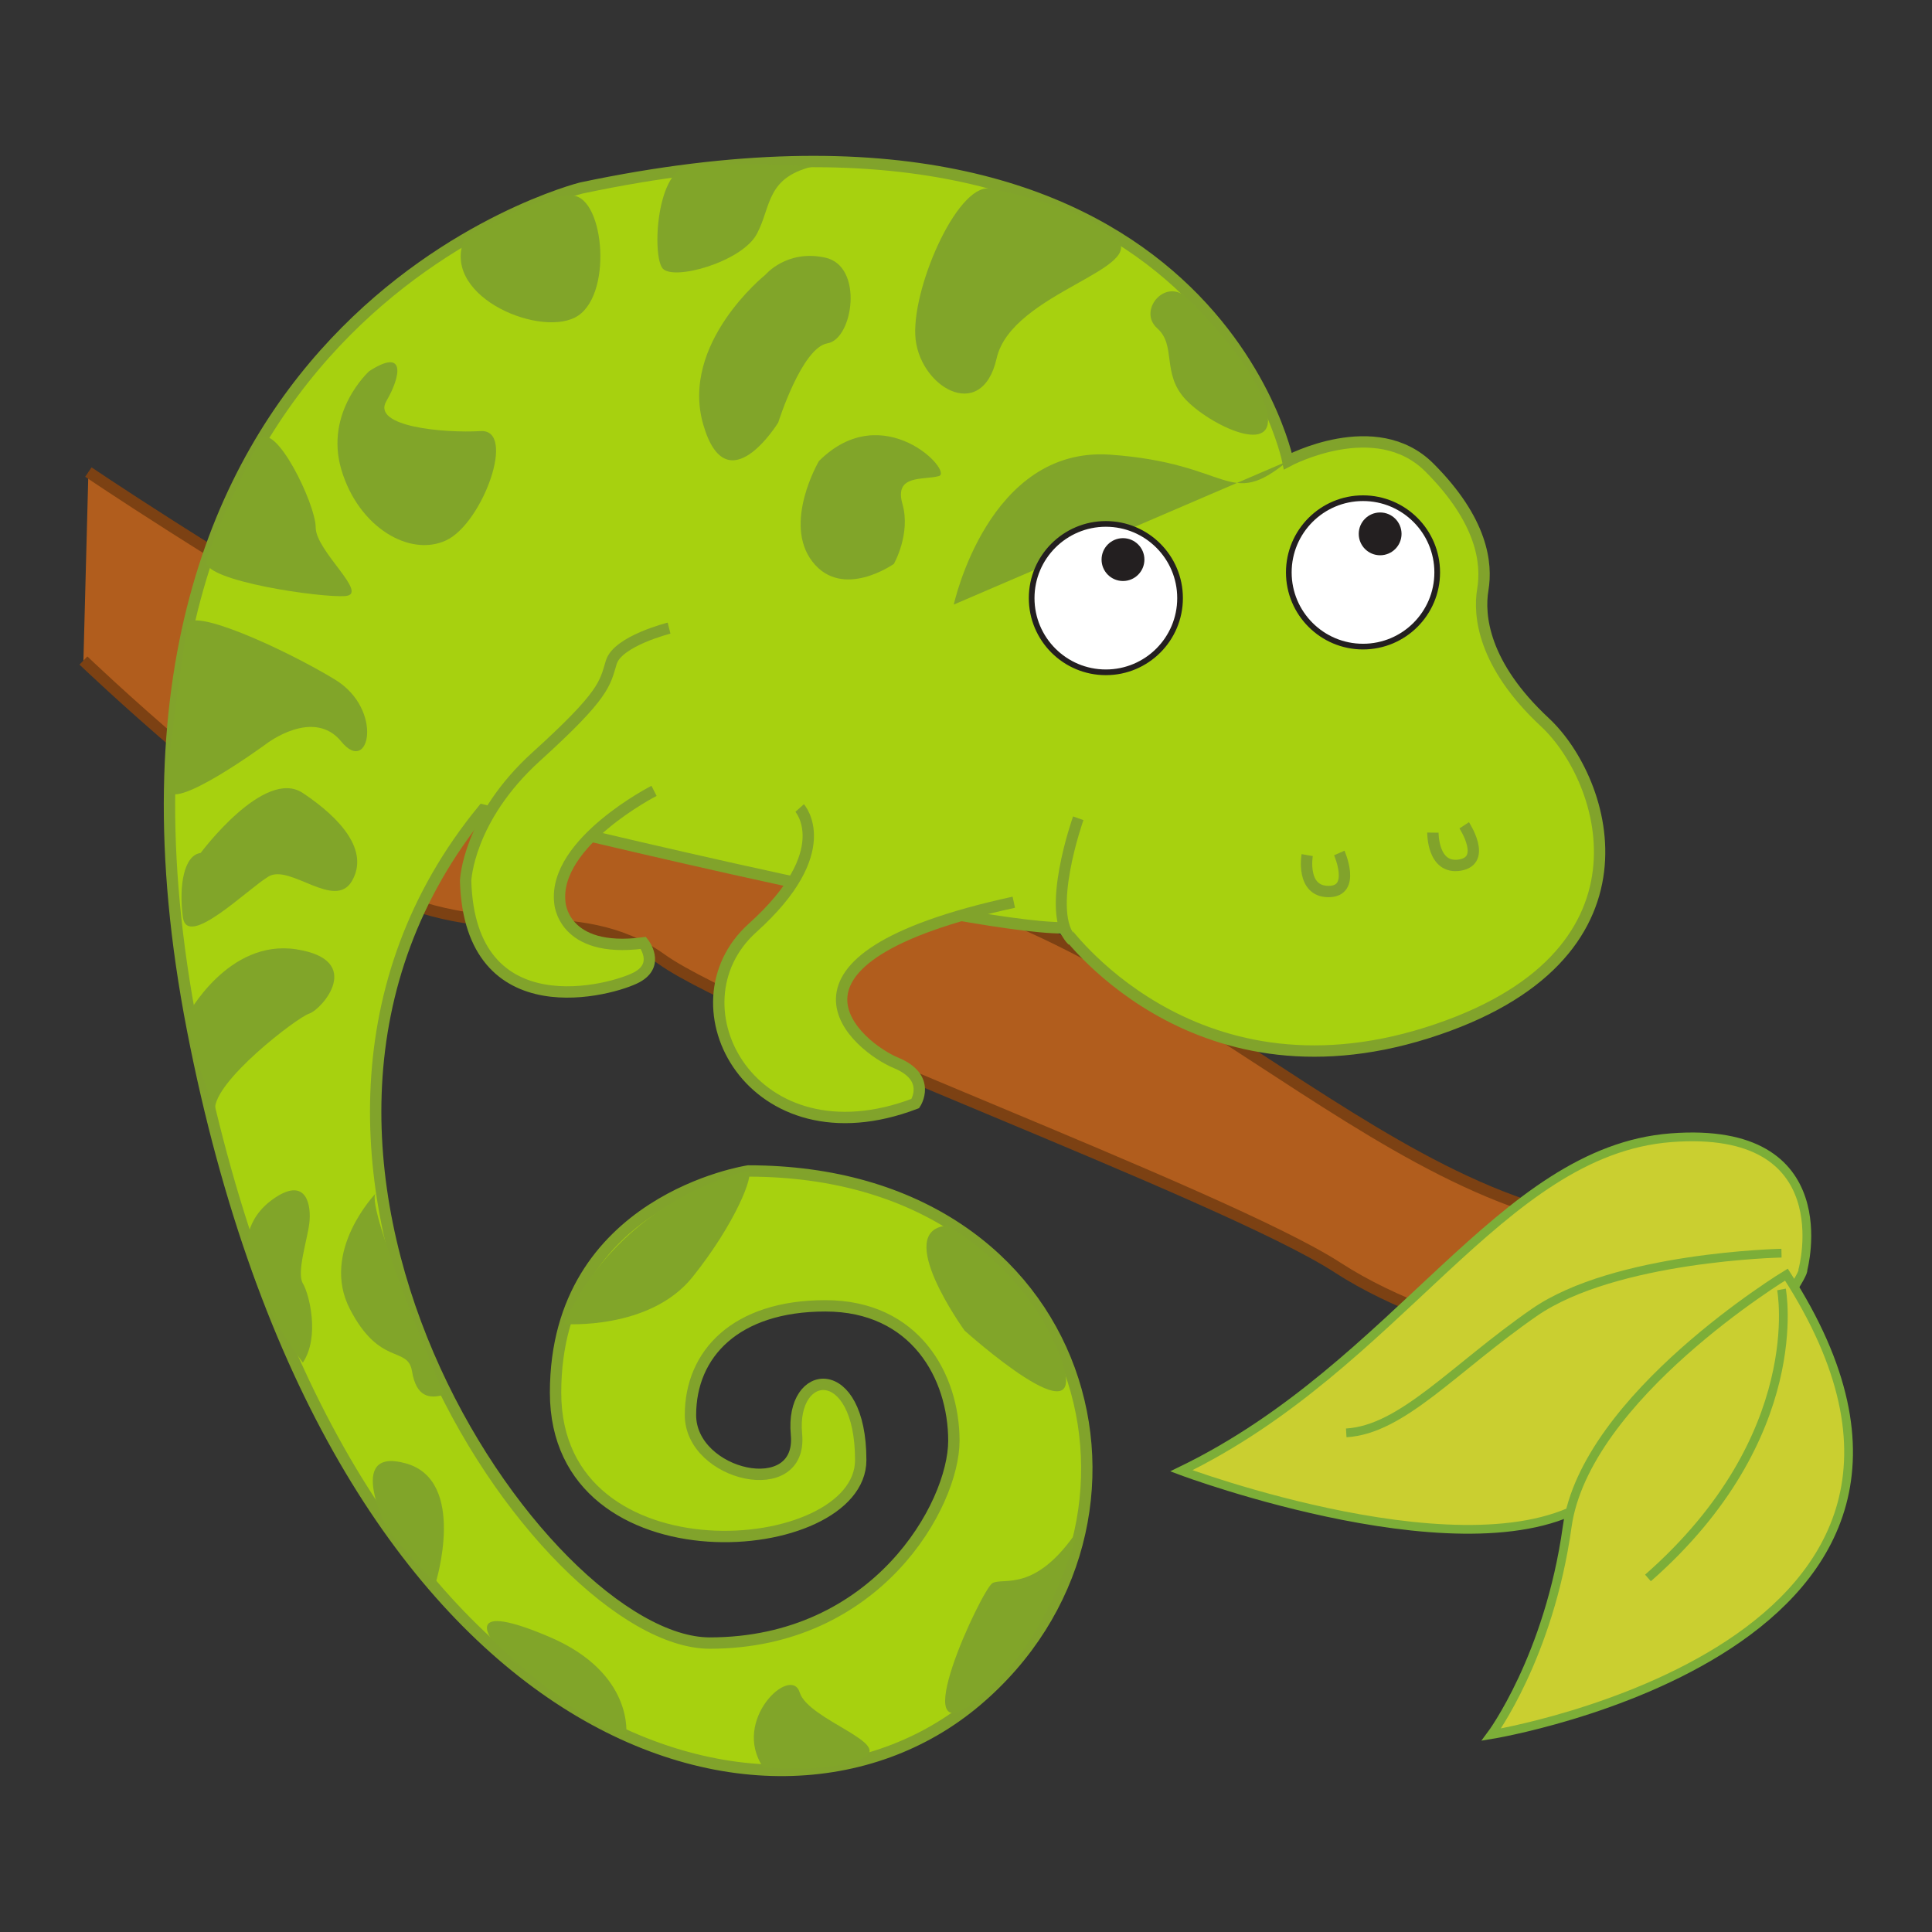 <svg version="1.1" id="svg_2" xmlns="http://www.w3.org/2000/svg" xmlns:xlink="http://www.w3.org/1999/xlink" x="0px" y="0px" width="85.04px" height="85.04px" viewBox="0 0 85.04 85.04" enable-background="new 0 0 85.04 85.04" xml:space="preserve">

<rect x="0" y="0" width="85.04" height="85.04" fill="#333333" stroke="none"/>

<path fill="#B15D1D" stroke="#7C4113" stroke-width="0.5" stroke-miterlimit="10" d="M3.891,20.778c0,0,22.236,15.084,35.514,17.993
	c13.274,2.909,23.01,16.27,34.516,15.191l-1.99,6.142c0,0-8.076-1.077-13.055-4.31c-4.98-3.231-25.998-10.883-29.759-13.575
	c-3.764-2.694-7.636-0.431-12.834-3.232c-5.199-2.801-12.611-9.913-12.611-9.913"/>
<path fill="#A7D10F" stroke="#81A32B" stroke-width="0.5" stroke-miterlimit="10" d="M56.688,20.295c0,0-3.584-17.836-31.105-12.019
	c0,0-23.188,5.797-17.107,37.043c6.079,31.248,25.31,37.327,34.498,29.551c9.191-7.775,5.089-23.328-10.038-23.328
	c0,0-8.482,1.271-8.482,9.756c0,8.482,13.432,7.352,13.432,2.969s-3.109-4.102-2.828-1.131c0.283,2.969-4.666,1.838-4.666-0.85
	c0-2.687,1.98-4.808,5.939-4.808s5.655,3.111,5.655,5.938c0,2.828-3.395,8.906-10.745,8.906c-7.354,0-22.34-21.584-9.992-36.666
	c0,0,20.926,5.185,25.545,5.185c0,0,5.561,7.918,16.023,4.619c10.463-3.3,7.918-11.123,5.184-13.668
	c-2.732-2.545-2.922-4.713-2.732-5.844c0.188-1.132,0-3.017-2.357-5.373C60.553,18.222,56.688,20.295,56.688,20.295z"/>
<path fill="#A7D10F" stroke="#81A32B" stroke-width="0.5" stroke-miterlimit="10" d="M35.198,35.566c0,0,1.695,1.885-2.074,5.278
	c-3.771,3.394,0,10.463,7.164,7.729c0,0,0.754-1.131-0.851-1.791c-1.602-0.66-6.504-4.524,5.187-7.069"/>
<path fill="#A7D10F" stroke="#81A32B" stroke-width="0.5" stroke-miterlimit="10" d="M28.788,34.811c0,0-4.431,2.263-4.147,4.902
	c0,0,0.096,2.263,3.678,1.791c0,0,0.754,0.942-0.283,1.508c-1.037,0.566-7.354,2.354-7.541-4.242c0,0,0.094-2.732,3.109-5.467
	c3.018-2.733,3.018-3.205,3.301-4.147c0.281-0.942,2.545-1.508,2.545-1.508"/>
<path fill="#81A529" d="M41.983,26.611c0,0,1.509-6.975,6.882-6.598c5.371,0.377,5.184,2.45,7.822,0.282"/>
<circle fill="#FFFFFF" stroke="#231F20" stroke-width="0.25" stroke-miterlimit="10" cx="48.676" cy="26.327" r="3.266"/>
<circle fill="#FFFFFF" stroke="#231F20" stroke-width="0.25" stroke-miterlimit="10" cx="59.995" cy="25.195" r="3.266"/>
<path fill="#81A529" d="M43.68,8.325c0,0,3.676,0.66,5.373,2.074c1.697,1.414-4.523,2.451-5.184,5.372
	c-0.66,2.922-3.489,1.226-3.583-1.037C40.193,12.472,42.266,7.854,43.68,8.325z"/>
<path fill="#81A529" d="M52.165,13.037c0,0,3.016,2.828,3.582,4.996c0.564,2.168-2.545,0.659-3.582-0.472
	c-1.037-1.131-0.377-2.356-1.227-3.11C50.09,13.698,51.221,12.283,52.165,13.037z"/>
<path fill="#81A529" d="M36.046,20.295c0,0-1.604,2.733-0.283,4.431c1.32,1.696,3.582,0.094,3.582,0.094s0.754-1.319,0.377-2.639
	s0.943-1.037,1.604-1.226C41.983,20.767,38.874,17.468,36.046,20.295z"/>
<path fill="#81A529" d="M33.688,12.095c0,0-3.771,3.016-2.732,6.598s3.299-0.094,3.299-0.094s1.037-3.3,2.168-3.487
	c1.131-0.188,1.604-3.395-0.094-3.771C34.631,10.964,33.688,12.095,33.688,12.095z"/>
<path fill="#81A529" d="M35.952,7.288c0,0-4.055-0.095-5.563,0c-1.508,0.094-1.694,3.958-1.225,4.524
	c0.471,0.565,3.487-0.283,4.146-1.509C33.971,9.078,33.688,7.759,35.952,7.288z"/>
<path fill="#81A529" d="M20.493,10.399c0,0,3.299-1.886,4.713-1.791c1.414,0.094,1.791,4.524,0.094,5.372
	C23.603,14.828,19.268,12.944,20.493,10.399z"/>
<path fill="#81A529" d="M16.251,16.337c0,0-1.979,1.79-1.226,4.335c0.755,2.545,3.017,3.864,4.619,3.11s3.109-4.901,1.509-4.807
	c-1.604,0.094-4.808-0.188-4.147-1.319C17.665,16.525,17.854,15.3,16.251,16.337z"/>
<path fill="#81A529" d="M32.935,51.542c0,0-5.562,1.084-8.105,6.738c0,0,3.77,0.283,5.655-2.072
	C32.369,53.852,33.217,51.683,32.935,51.542z"/>
<path fill="#81A529" d="M41.702,53.947c0,0,3.582,1.979,4.996,5.844s-4.242-1.225-4.242-1.225S39.251,54.135,41.702,53.947z"/>
<path fill="#81A529" d="M47.452,67.33c0,0-1.227,4.996-4.479,7.541c-3.252,2.545,0.237-4.9,0.708-5.185
	C44.153,69.406,45.565,70.16,47.452,67.33z"/>
<path fill="#81A529" d="M33.594,77.792c0,0,2.828,0.283,4.336-0.377c1.508-0.659-2.354-1.695-2.731-2.922
	C34.821,73.268,32.18,75.719,33.594,77.792z"/>
<path fill="#81A529" d="M27.562,76.379c0,0,0.377-2.732-3.394-4.335c-3.771-1.604-2.545,0.094-2.545,0.094
	S25.583,76.001,27.562,76.379z"/>
<path fill="#81A529" d="M19.173,69.687c0,0,1.414-4.523-1.318-5.277c-2.733-0.754-0.754,3.017-0.754,3.017L19.173,69.687z"/>
<path fill="#81A529" d="M16.534,52.533c0,0-2.451,2.545-1.131,5.09c1.319,2.545,2.545,1.603,2.732,2.734
	c0.188,1.131,0.755,1.225,1.414,1.035C19.55,61.392,16.063,53.098,16.534,52.533z"/>
<path fill="#81A529" d="M10.879,54.984c0,0-0.188-1.32,1.226-2.264c1.414-0.941,1.604,0.378,1.509,1.132
	c-0.095,0.755-0.565,2.168-0.283,2.64c0.283,0.472,0.755,2.355,0,3.486C13.329,59.978,11.161,57.152,10.879,54.984z"/>
<path fill="#81A529" d="M8.239,44.708c0,0,1.791-3.393,4.808-2.922c3.017,0.472,1.131,2.64,0.564,2.829
	c-0.565,0.188-4.241,3.017-4.146,4.24C9.465,48.857,8.145,45.557,8.239,44.708z"/>
<path fill="#81A529" d="M8.833,37.544c0,0,2.8-3.77,4.496-2.639s2.922,2.545,2.168,3.864c-0.754,1.32-2.733-0.754-3.677-0.188
	c-0.942,0.566-3.581,3.205-3.77,1.791C7.862,38.959,8.106,37.638,8.833,37.544z"/>
<path fill="#81A529" d="M8.239,27.553c0,0-0.941,6.033-0.849,7.164c0.093,1.131,4.336-1.979,4.336-1.979s2.073-1.603,3.299-0.094
	c1.226,1.508,1.886-1.414-0.282-2.733C12.575,28.59,8.239,26.611,8.239,27.553z"/>
<path fill="#81A529" d="M11.443,19.353c0,0-2.262,4.524-2.355,5.373c-0.095,0.848,5.09,1.603,6.126,1.508
	c1.037-0.094-1.318-1.979-1.318-3.017C13.895,22.181,12.104,18.504,11.443,19.353z"/>
<circle fill="#231F20" cx="49.43" cy="24.631" r="0.943"/>
<circle fill="#231F20" cx="60.749" cy="23.499" r="0.942"/>
<path fill="#A7D10F" stroke="#81A32B" stroke-width="0.5" stroke-miterlimit="10" d="M57.538,37.639c0,0-0.283,1.603,0.941,1.603
	s0.471-1.696,0.471-1.696"/>
<path fill="#A7D10F" stroke="#81A32B" stroke-width="0.5" stroke-miterlimit="10" d="M63.071,36.649c0,0-0.02,1.628,1.189,1.429
	c1.209-0.199,0.189-1.751,0.189-1.751"/>
<path fill="#CACF30" stroke="#7CAE38" stroke-width="0.385" stroke-miterlimit="10" d="M79.358,55.885c0,0,1.742-6.386-5.807-5.806
	c-7.547,0.582-11.973,10.015-21.553,14.66c0,0,12.99,4.86,18.143,1.232S79.504,56.177,79.358,55.885z"/>
<path fill="#CACF30" stroke="#7CAE38" stroke-width="0.385" stroke-miterlimit="10" d="M78.631,56.104c0,0-8.854,5.37-9.65,11.104
	c-0.799,5.732-3.338,9.144-3.338,9.144S89.227,72.504,78.631,56.104z"/>
<path fill="#CACF30" stroke="#7CAE38" stroke-width="0.385" stroke-miterlimit="10" d="M78.415,56.757
	c0,0,1.232,6.458-5.877,12.699"/>
<path fill="#CACF30" stroke="#7CAE38" stroke-width="0.385" stroke-miterlimit="10" d="M78.415,55.16c0,0-7.33,0.146-10.885,2.613
	c-3.557,2.467-5.807,5.152-8.273,5.297"/>
<path fill="#A7D10F" stroke="#81A32B" stroke-width="0.484" stroke-miterlimit="10" d="M47.461,36.017c0,0-1.499,4.219-0.25,5.391"
	/>
</svg>
